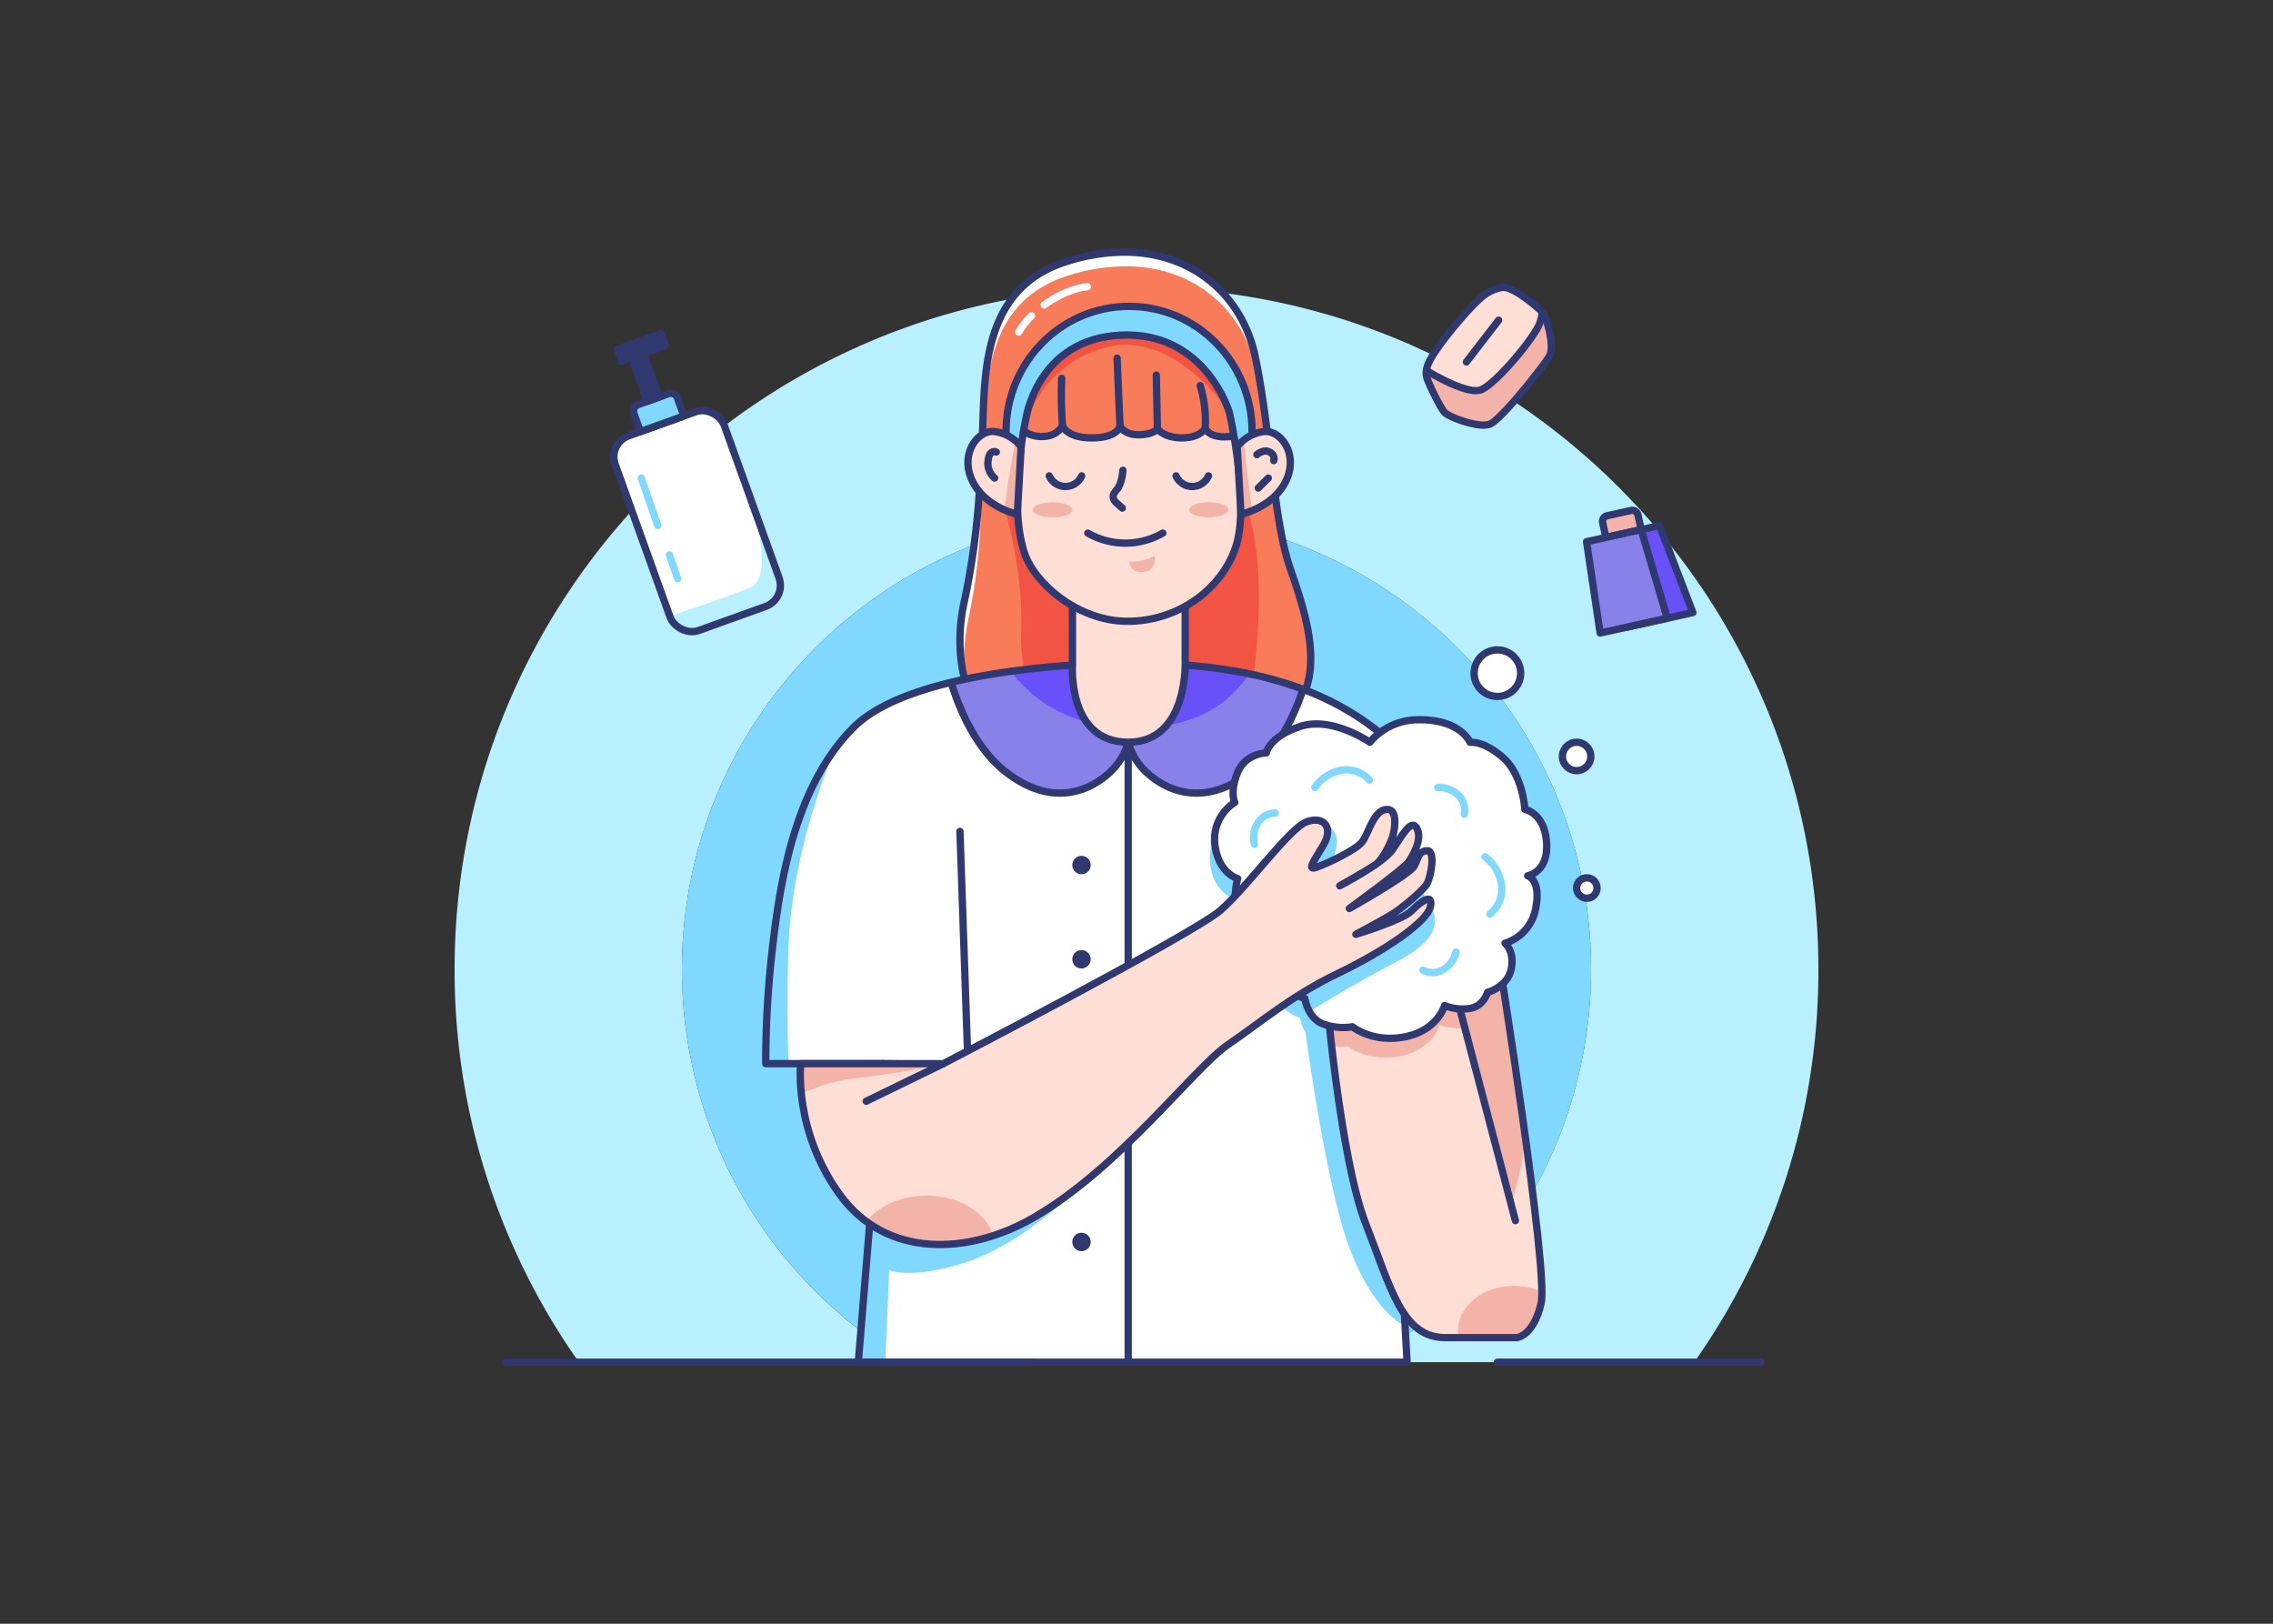 <svg id="Covid_Medical_Illustration" data-name="Covid Medical Illustration" xmlns="http://www.w3.org/2000/svg" xmlns:xlink="http://www.w3.org/1999/xlink" viewBox="0 0 700 500"><rect x="0" y="0" width="700" height="500" fill="#333333" stroke="none"/><defs><style>.cls-1,.cls-10{fill:#fff;}.cls-1,.cls-12,.cls-13,.cls-14,.cls-2,.cls-3,.cls-36,.cls-4,.cls-7{stroke:#303870;}.cls-1,.cls-12,.cls-13,.cls-14,.cls-15,.cls-2,.cls-21,.cls-3,.cls-36,.cls-4,.cls-7{stroke-linecap:round;stroke-linejoin:round;stroke-width:2.25px;}.cls-16,.cls-2{fill:#f4b3a8;}.cls-28,.cls-3{fill:#feded5;}.cls-4,.cls-5,.cls-6{fill:#f87b5a;}.cls-6{clip-path:url(#clip-path);}.cls-23,.cls-7{fill:#8981ea;}.cls-8{fill:#b8f0ff;}.cls-13,.cls-9{fill:#80d8ff;}.cls-11{clip-path:url(#clip-path-2);}.cls-12,.cls-15,.cls-21{fill:none;}.cls-14,.cls-27{fill:#303870;}.cls-15{stroke:#80d8ff;}.cls-17{clip-path:url(#clip-path-3);}.cls-18{clip-path:url(#clip-path-4);}.cls-19{clip-path:url(#clip-path-5);}.cls-20{fill:#f25444;}.cls-21{stroke:#fff;}.cls-22{clip-path:url(#clip-path-6);}.cls-24{clip-path:url(#clip-path-7);}.cls-25,.cls-36{fill:#6851f9;}.cls-26{clip-path:url(#clip-path-8);}.cls-29{clip-path:url(#clip-path-9);}.cls-30{clip-path:url(#clip-path-10);}.cls-31{clip-path:url(#clip-path-11);}.cls-32{clip-path:url(#clip-path-12);}.cls-33{clip-path:url(#clip-path-13);}.cls-34{clip-path:url(#clip-path-14);}.cls-35{clip-path:url(#clip-path-15);}</style><clipPath id="clip-path"><path class="cls-5" d="M309.86,232.57c-11.31-7-15-24.6-11.19-42.31s3.52-33.62,4.26-52.1-.33-45,25.93-53.26A59.61,59.61,0,0,1,345.92,82c21.68-.3,37.05,13.39,41,32.12,4.88,23.34,5.5,50.15,10.86,65.51s10.86,33.29,0,44.6S309.86,232.57,309.86,232.57Z"/></clipPath><clipPath id="clip-path-2"><rect class="cls-1" x="196.86" y="128.63" width="35.67" height="63.7" rx="6.87" transform="translate(-41.63 82.08) rotate(-19.77)"/></clipPath><clipPath id="clip-path-3"><path class="cls-2" d="M456.19,91.61c-3.71,3.16-9.93,10.58-13.31,15.38s-4.37,7.2-3.17,10.15,3.93,8.4,5.13,9.81,10.36,4.91,13.86,3.71,17-18.32,18.54-21.16-.87-12-2.29-13.42-8.77-7.9-12.26-7.58A12.87,12.87,0,0,0,456.19,91.61Z"/></clipPath><clipPath id="clip-path-4"><path class="cls-1" d="M309.49,228.2c-11.31-7-16.44-25-12.59-42.68s4.92-33.25,5.66-51.73-.33-45,25.93-53.26a59.61,59.61,0,0,1,17.06-2.88c21.68-.3,37.05,13.38,41,32.12,4.88,23.34,5.5,50.15,10.86,65.51s10.86,33.29,0,44.6S309.49,228.2,309.49,228.2Z"/></clipPath><clipPath id="clip-path-5"><path class="cls-6" d="M309.86,232.57c-11.31-7-15.39-24.7-11.55-42.41s3.88-33.52,4.62-52"/></clipPath><clipPath id="clip-path-6"><path class="cls-1" d="M349.63,204.19c-20.72-.12-69.88,2.91-86.75,19.78s-22.11,43.64-24.73,65.75a307.76,307.76,0,0,0-2.33,37.82H271.9l-7.57,91.92h169l-5.24-94.54h36.08s-4.95-58.18-22.4-81.46S400.6,204.48,349.63,204.19Z"/></clipPath><clipPath id="clip-path-7"><path class="cls-7" d="M291.39,204.19s4.24,22.69,18.61,33.71c15.3,11.73,27.06,4.33,31.71,0a19.77,19.77,0,0,0,5.73-9.35L324.55,197.5Z"/></clipPath><clipPath id="clip-path-8"><path class="cls-7" d="M403.5,204.19s-4.25,22.69-18.62,33.71c-15.3,11.73-27.05,4.33-31.71,0a19.87,19.87,0,0,1-5.73-9.35l22.89-31.05Z"/></clipPath><clipPath id="clip-path-9"><path class="cls-3" d="M408.33,305.14s4.37,51.49,12.22,71.56,11.2,35.2,24.58,35.2h22s5.15-.43,7.48-10.62-13.3-107.78-13.3-107.78Z"/></clipPath><clipPath id="clip-path-10"><path class="cls-1" d="M421.86,228.55s-11.64-8.07-21.38-4.87S390,231.83,390,231.83s-6.4.07-8.87,6.07-.87,9.2-.87,9.2a13.46,13.46,0,0,0-6.11,13.09c1.16,8.87,7,10.33,7,10.33s-4.07,14.54,6,25.31,14.69,11.63,14.69,11.63.87,6.11,5.67,7.86a18.18,18.18,0,0,0,9,.86s6.25,5.1,16.29,3.06,12.07-9.6,12.07-9.6a15.22,15.22,0,0,0,7.86.88c4.21-.73,5.38-4.95,5.38-4.95s6.11-1.6,7.27-7.13-1.89-8-1.89-8a13.69,13.69,0,0,0,9.45-10.76c1.75-8.87-2.47-10-2.47-10s6.4-1,5.82-10.18-6.69-10.29-6.69-10.29-.58-10.51-6.69-15.89-10.18-4.73-10.18-4.73-3.06-7.63-17.31-6.91A19.48,19.48,0,0,0,421.86,228.55Z"/></clipPath><clipPath id="clip-path-11"><path class="cls-3" d="M315.89,129.19s-5.55,25.39-.43,41c3.07,9.34,16.43,21.12,31.79,21.12s28.81-9.6,33.29-22.83-1.92-41.4-1.92-41.4-7.25-25-33.29-23.89S315.89,129.19,315.89,129.19Z"/></clipPath><clipPath id="clip-path-12"><path class="cls-4" d="M313.29,130.26s1.64,3.94,7.08,4.16S327.2,131,327.2,131s1,3.84,9.06,3.84,8.65-3.62,8.65-3.62,1.17,2.66,5.76,2.66,5.76-1.81,5.76-1.81,2,2.77,7.57,2.77,7.15-2.88,7.15-2.88,1.07,2.56,5.87,2.56,6-1.66,6-1.66-3.74-32.8-36.07-32.37S313.29,130.26,313.29,130.26Z"/></clipPath><clipPath id="clip-path-13"><path class="cls-3" d="M314.47,137.55a12.45,12.45,0,0,0-8.19-4.66c-5.26-.57-10.81,7-6.82,15.22s13.83,10.24,13.83,10.24Z"/></clipPath><clipPath id="clip-path-14"><path class="cls-3" d="M381,137.55a12.45,12.45,0,0,1,8.18-4.66c5.27-.57,10.82,7,6.83,15.22s-13.83,10.24-13.83,10.24Z"/></clipPath><clipPath id="clip-path-15"><path class="cls-3" d="M246.59,327.54h43.92s76.8-39.86,85.24-47.13S397.06,255,402.4,253.06s8.3,1.75,5.24,7-5.34,8.08-2.18,7,12.11-5.35,14-7.75,3.38-9.27,7.09-10,3.17,4.59,2.62,7.2-3.27,8.19-5.67,9.82-10.91,6.44-10.91,6.44,13.31-6.87,16.25-11.13,5.79-9.82,7.53-6.54-1.2,8.29-2.62,10.36-18.21,14.29-18.21,14.29,18.54-10.36,20-13.09,1.2-4.47,3.93-4.69,1.2,8,0,10.14-8,7.75-10.91,9.5-11,6.1-11,6.1,14.4-4.36,17.13-7.2,6.87-5.89,5.78-1.2S426.3,292.88,412,299.75s-23.67,15-33.92,22-33,37.52-59.35,52.94c-20.45,12-46,12.8-60.22-7S246.59,327.54,246.59,327.54Z"/></clipPath></defs><g id="Wash_your_hand" data-name="Wash your hand"><path class="cls-8" d="M210,298.53c0-77.22,62.82-140,140-140s140,62.82,140,140a140.11,140.11,0,0,1-69.48,120.93H521.75A209,209,0,0,0,560,298.53c0-116-94-210-210-210s-210,94-210,210a209,209,0,0,0,38.29,120.93H279.44A140.11,140.11,0,0,1,210,298.53Z"/><path class="cls-9" d="M490,298.53c0-77.22-62.82-140-140-140s-140,62.82-140,140a140.11,140.11,0,0,0,69.48,120.93H420.56A140.11,140.11,0,0,0,490,298.53Z"/><rect class="cls-10" x="196.86" y="128.63" width="35.67" height="63.7" rx="6.87" transform="translate(-41.63 82.08) rotate(-19.77)"/><g class="cls-11"><path class="cls-8" d="M230,150.38s9.62,26.79,1.07,30.5c-7.71,3.34-29.84,10.51-29.84,10.51l4.88,8.82,46.74-14.83-22.85-35"/></g><rect class="cls-12" x="196.86" y="128.63" width="35.67" height="63.7" rx="6.87" transform="translate(-41.63 82.08) rotate(-19.77)"/><path class="cls-13" d="M197.61,122.68h9.9a2.16,2.16,0,0,1,2.16,2.16v5.9a0,0,0,0,1,0,0H195.44a0,0,0,0,1,0,0v-5.9A2.16,2.16,0,0,1,197.61,122.68Z" transform="translate(-30.92 75.98) rotate(-19.77)"/><rect class="cls-14" x="196.83" y="109.04" width="3.89" height="14.3" transform="translate(-27.58 74.09) rotate(-19.77)"/><rect class="cls-14" x="195.55" y="99.84" width="3.89" height="14.3" transform="translate(231.37 -115.06) rotate(70.23)"/><line class="cls-15" x1="197.5" y1="147.2" x2="202.56" y2="161.8"/><line class="cls-15" x1="206.16" y1="170.89" x2="208.69" y2="178.19"/><path class="cls-16" d="M456.19,91.61c-3.71,3.16-9.93,10.58-13.31,15.38s-4.37,7.2-3.17,10.15,3.93,8.4,5.13,9.81,10.36,4.91,13.86,3.71,17-18.32,18.54-21.16-.87-12-2.29-13.42-8.77-7.9-12.26-7.58A12.87,12.87,0,0,0,456.19,91.61Z"/><g class="cls-17"><path class="cls-3" d="M437.42,113s14.08,9,18.77,7,16.47-16.14,18-20.51.65-6.67-3.17-11-11.34-5.61-18.11.83S437.42,113,437.42,113Z"/><line class="cls-12" x1="461.53" y1="98.59" x2="451.6" y2="111.46"/></g><path class="cls-12" d="M456.19,91.61c-3.71,3.16-9.93,10.58-13.31,15.38s-4.37,7.2-3.17,10.15,3.93,8.4,5.13,9.81,10.36,4.91,13.86,3.71,17-18.32,18.54-21.16-.87-12-2.29-13.42-8.77-7.9-12.26-7.58A12.87,12.87,0,0,0,456.19,91.61Z"/><path class="cls-10" d="M309.49,228.2c-11.31-7-16.44-25-12.59-42.68s4.92-33.25,5.66-51.73-.33-45,25.93-53.26a59.61,59.61,0,0,1,17.06-2.88c21.68-.3,37.05,13.38,41,32.12,4.88,23.34,5.5,50.15,10.86,65.51s10.86,33.29,0,44.6S309.49,228.2,309.49,228.2Z"/><g class="cls-18"><path class="cls-5" d="M309.86,232.57c-11.31-7-15-24.6-11.19-42.31s3.52-33.62,4.26-52.1-.33-45,25.93-53.26A59.61,59.61,0,0,1,345.92,82c21.68-.3,37.05,13.39,41,32.12,4.88,23.34,5.5,50.15,10.86,65.51s10.86,33.29,0,44.6S309.86,232.57,309.86,232.57Z"/><path class="cls-5" d="M309.86,232.57c-11.31-7-15.39-24.7-11.55-42.41s3.88-33.52,4.62-52"/><g class="cls-19"><ellipse class="cls-5" cx="348.08" cy="137.23" rx="37.88" ry="38.52"/></g><path class="cls-20" d="M306.28,147.2s9.18,23,8.19,47.73c-.69,17.29,10.48,36.44,10.48,36.44h57.18s8.6-36.61,4.41-64.16-15-25.57-15-25.57Z"/><ellipse class="cls-13" cx="347.71" cy="132.86" rx="37.88" ry="38.52"/><path class="cls-21" d="M321.56,93.9c.75-.55,1.56-1.09,2.42-1.61,6.49-3.9,10.86-4,10.86-4"/><path class="cls-21" d="M313.71,102.25a26.51,26.51,0,0,1,3.94-5"/></g><path class="cls-12" d="M309.49,228.2c-11.31-7-16.44-25-12.59-42.68s4.92-33.25,5.66-51.73-.33-45,25.93-53.26a59.61,59.61,0,0,1,17.06-2.88c21.68-.3,37.05,13.38,41,32.12,4.88,23.34,5.5,50.15,10.86,65.51s10.86,33.29,0,44.6S309.49,228.2,309.49,228.2Z"/><path class="cls-10" d="M349.63,204.19c-20.72-.12-69.88,2.91-86.75,19.78s-22.11,43.64-24.73,65.75a307.76,307.76,0,0,0-2.33,37.82H271.9l-7.57,91.92h169l-5.24-94.54h36.08s-4.95-58.18-22.4-81.46S400.6,204.48,349.63,204.19Z"/><g class="cls-22"><polygon class="cls-9" points="276.56 327.38 267.41 327.38 258.12 422.83 272.48 422.83 276.56 327.38"/><path class="cls-23" d="M291.39,204.19s4.24,22.69,18.61,33.71c15.3,11.73,27.06,4.33,31.71,0a19.77,19.77,0,0,0,5.73-9.35L324.55,197.5Z"/><g class="cls-24"><path class="cls-25" d="M306.28,197.58s8.71,27,43.72,26.66,39.19-27.79,39.19-27.79Z"/></g><path class="cls-12" d="M291.39,204.19s4.24,22.69,18.61,33.71c15.3,11.73,27.06,4.33,31.71,0a19.77,19.77,0,0,0,5.73-9.35L324.55,197.5Z"/><path class="cls-23" d="M403.5,204.19s-4.25,22.69-18.62,33.71c-15.3,11.73-27.05,4.33-31.71,0a19.87,19.87,0,0,1-5.73-9.35l22.89-31.05Z"/><g class="cls-26"><path class="cls-25" d="M306.28,197.58s8.71,27,43.72,26.66,39.19-27.79,39.19-27.79Z"/></g><path class="cls-12" d="M403.5,204.19s-4.25,22.69-18.62,33.71c-15.3,11.73-27.05,4.33-31.71,0a19.87,19.87,0,0,1-5.73-9.35l22.89-31.05Z"/><line class="cls-12" x1="347.44" y1="228.55" x2="347.44" y2="419.46"/><circle class="cls-27" cx="333.06" cy="266.37" r="2.84"/><circle class="cls-27" cx="333.06" cy="295.39" r="2.84"/><circle class="cls-27" cx="333.06" cy="324.41" r="2.84"/><circle class="cls-27" cx="333.06" cy="353.43" r="2.84"/><circle class="cls-27" cx="333.06" cy="382.44" r="2.84"/><polyline class="cls-12" points="295.63 256.01 298.1 327.86 271.9 327.54"/><path class="cls-9" d="M258.12,228.55s-14.45,30.6-15.39,64.95c-.66,24.22.38,40,.38,40h-16.9s-1.5-29.28,7.89-55.19S258.12,228.55,258.12,228.55Z"/><path class="cls-9" d="M272.76,390.73s6.75,3.94,25.34-2.25S336.31,362,336.31,362l-63.55,6.2Z"/><path class="cls-9" d="M420.37,234.5s-11.63-8.07-21.38-4.87-10.47,8.14-10.47,8.14-6.4.08-8.87,6.07-.88,9.2-.88,9.2a13.44,13.44,0,0,0-6.1,13.09c1.16,8.88,7,10.33,7,10.33s-4.08,14.55,6,25.31,14.69,11.64,14.69,11.64.87,6.11,5.67,7.85a18.12,18.12,0,0,0,9,.87s6.26,5.1,16.29,3.06,12.08-9.6,12.08-9.6a15.1,15.1,0,0,0,7.85.87c4.22-.73,5.38-4.94,5.38-4.94s6.11-1.6,7.28-7.13-1.9-8-1.9-8a13.71,13.71,0,0,0,9.46-10.76c1.74-8.88-2.47-10-2.47-10s6.4-1,5.81-10.18-6.69-10.3-6.69-10.3-.58-10.5-6.69-15.88-10.18-4.73-10.18-4.73-3-7.64-17.31-6.91A19.48,19.48,0,0,0,420.37,234.5Z"/><path class="cls-9" d="M402,317.82s6.37,47.57,13.64,66.63c9,23.58,19.87,24.95,19.87,24.95l-7.85-90.19Z"/></g><path class="cls-12" d="M349.63,204.19c-20.72-.12-69.88,2.91-86.75,19.78s-22.11,43.64-24.73,65.75a307.76,307.76,0,0,0-2.33,37.82H271.9l-7.57,91.92h169l-5.24-94.54h36.08s-4.95-58.18-22.4-81.46S400.6,204.48,349.63,204.19Z"/><path class="cls-28" d="M408.33,305.14s4.37,51.49,12.22,71.56,11.2,35.2,24.58,35.2h22s5.15-.43,7.48-10.62-13.3-107.78-13.3-107.78Z"/><g class="cls-29"><path class="cls-16" d="M420.37,234.5s-11.63-8.07-21.38-4.87-10.47,8.14-10.47,8.14-6.4.08-8.87,6.07-.88,9.2-.88,9.2a13.44,13.44,0,0,0-6.1,13.09c1.16,8.88,7,10.33,7,10.33s-4.08,14.55,6,25.31,14.69,11.64,14.69,11.64.87,6.11,5.67,7.85a18.12,18.12,0,0,0,9,.87s6.26,5.1,16.29,3.06,12.08-9.6,12.08-9.6a15.1,15.1,0,0,0,7.85.87c4.22-.73,5.38-4.94,5.38-4.94s6.11-1.6,7.28-7.13-1.9-8-1.9-8a13.71,13.71,0,0,0,9.46-10.76c1.74-8.88-2.47-10-2.47-10s6.4-1,5.81-10.18-6.69-10.3-6.69-10.3-.58-10.5-6.69-15.88-10.18-4.73-10.18-4.73-3-7.64-17.31-6.91A19.48,19.48,0,0,0,420.37,234.5Z"/><path class="cls-16" d="M465.34,370.75h0L447,302.32l18.4-3.88,3.91,27.65A99.14,99.14,0,0,1,465.34,370.75Z"/><line class="cls-3" x1="449.58" y1="310.68" x2="466.69" y2="375.87"/><ellipse class="cls-16" cx="466.21" cy="409.83" rx="17.21" ry="13.89"/></g><path class="cls-12" d="M408.33,305.14s4.37,51.49,12.22,71.56,11.2,35.2,24.58,35.2h22s5.15-.43,7.48-10.62-13.3-107.78-13.3-107.78Z"/><path class="cls-10" d="M421.86,228.55s-11.64-8.07-21.38-4.87S390,231.83,390,231.83s-6.4.07-8.87,6.07-.87,9.2-.87,9.2a13.46,13.46,0,0,0-6.11,13.09c1.16,8.87,7,10.33,7,10.33s-4.07,14.54,6,25.31,14.69,11.63,14.69,11.63.87,6.11,5.67,7.86a18.18,18.18,0,0,0,9,.86s6.25,5.1,16.29,3.06,12.07-9.6,12.07-9.6a15.22,15.22,0,0,0,7.86.88c4.21-.73,5.38-4.95,5.38-4.95s6.11-1.6,7.27-7.13-1.89-8-1.89-8a13.69,13.69,0,0,0,9.45-10.76c1.75-8.87-2.47-10-2.47-10s6.4-1,5.82-10.18-6.69-10.29-6.69-10.29-.58-10.51-6.69-15.89-10.18-4.73-10.18-4.73-3.06-7.63-17.31-6.91A19.48,19.48,0,0,0,421.86,228.55Z"/><g class="cls-30"><path class="cls-9" d="M408.26,254a5.39,5.39,0,0,1,3.41,5.92c-.5,4.64-3.34,10.4-3.34,10.4l18.18-21.06,13.86,30s7.34,7.69-9.93,16.7-30.14,17.47-30.14,17.47l-18.17-25.55L408.26,254"/><path class="cls-15" d="M404.91,242.5a12.52,12.52,0,0,1,8.16-5.31,9.32,9.32,0,0,1,8.64,3"/><path class="cls-15" d="M386.33,260a8.52,8.52,0,0,1,1-6.58,6.35,6.35,0,0,1,5.43-3.07"/><path class="cls-15" d="M442.78,242.51a8.55,8.55,0,0,1,6.25,2.27,6.38,6.38,0,0,1,1.92,5.95"/><path class="cls-15" d="M448.37,293.19a8.58,8.58,0,0,1-3.92,5.38,6.37,6.37,0,0,1-6.24.18"/><path class="cls-15" d="M457.34,263.84a13,13,0,0,1,5.08,8.76,9.68,9.68,0,0,1-3.57,8.8"/></g><path class="cls-12" d="M421.86,228.55s-11.64-8.07-21.38-4.87S390,231.83,390,231.83s-6.4.07-8.87,6.07-.87,9.2-.87,9.2a13.46,13.46,0,0,0-6.11,13.09c1.16,8.87,7,10.33,7,10.33s-4.07,14.54,6,25.31,14.69,11.63,14.69,11.63.87,6.11,5.67,7.86a18.18,18.18,0,0,0,9,.86s6.25,5.1,16.29,3.06,12.07-9.6,12.07-9.6a15.22,15.22,0,0,0,7.86.88c4.21-.73,5.38-4.95,5.38-4.95s6.11-1.6,7.27-7.13-1.89-8-1.89-8a13.69,13.69,0,0,0,9.45-10.76c1.75-8.87-2.47-10-2.47-10s6.4-1,5.82-10.18-6.69-10.29-6.69-10.29-.58-10.51-6.69-15.89-10.18-4.73-10.18-4.73-3.06-7.63-17.31-6.91A19.48,19.48,0,0,0,421.86,228.55Z"/><path class="cls-3" d="M330.28,184.84v19.64s-1.74,24.07,17.16,24.07S365,202.88,365,202.88v-18Z"/><path class="cls-28" d="M315.89,129.19s-5.55,25.39-.43,41c3.07,9.34,16.43,21.12,31.79,21.12s28.81-9.6,33.29-22.83-1.92-41.4-1.92-41.4-7.25-25-33.29-23.89S315.89,129.19,315.89,129.19Z"/><g class="cls-31"><path class="cls-5" d="M313.29,130.26s1.64,3.94,7.08,4.16S327.2,131,327.2,131s1,3.84,9.06,3.84,8.65-3.62,8.65-3.62,1.17,2.66,5.76,2.66,5.76-1.81,5.76-1.81,2,2.77,7.57,2.77,7.15-2.88,7.15-2.88,1.07,2.56,5.87,2.56,6-1.66,6-1.66-3.74-32.8-36.07-32.37S313.29,130.26,313.29,130.26Z"/><g class="cls-32"><path class="cls-4" d="M327.2,131a126.53,126.53,0,0,1-.24-14.51"/><line class="cls-4" x1="344.02" y1="110.3" x2="344.91" y2="131.22"/><line class="cls-4" x1="356.1" y1="115.51" x2="356.43" y2="132.07"/><path class="cls-4" d="M369.62,118.74A37.9,37.9,0,0,1,371.15,132"/><path class="cls-20" d="M315.19,132.86s4.12-20.27,25.43-25.88,38,20.07,38,20.07-7.31-33.93-36-29.7-27.4,35.51-27.4,35.51"/></g><path class="cls-12" d="M313.29,130.26s1.64,3.94,7.08,4.16S327.2,131,327.2,131s1,3.84,9.06,3.84,8.65-3.62,8.65-3.62,1.17,2.66,5.76,2.66,5.76-1.81,5.76-1.81,2,2.77,7.57,2.77,7.15-2.88,7.15-2.88,1.07,2.56,5.87,2.56,6-1.66,6-1.66-3.74-32.8-36.07-32.37S313.29,130.26,313.29,130.26Z"/><path class="cls-12" d="M323.12,146.54a5.46,5.46,0,0,0,10,0"/><path class="cls-12" d="M362.17,146.54a5.46,5.46,0,0,0,10,0"/><path class="cls-12" d="M345.83,144.81s-.29,4.14-1.83,5.87-1.64,2.89,0,4.33l1.64,1.45"/><path class="cls-12" d="M335,164.16a23.2,23.2,0,0,0,23.1,0"/><path class="cls-16" d="M347.66,172.92a14.8,14.8,0,0,0,4.71-.49,10.46,10.46,0,0,0,3.18-1.34s1,4.42-3.27,5S347.66,172.92,347.66,172.92Z"/></g><path class="cls-12" d="M315.89,129.19s-5.55,25.39-.43,41c3.07,9.34,16.43,21.12,31.79,21.12s28.81-9.6,33.29-22.83-1.92-41.4-1.92-41.4-7.25-25-33.29-23.89S315.89,129.19,315.89,129.19Z"/><path class="cls-28" d="M314.47,137.55a12.45,12.45,0,0,0-8.19-4.66c-5.26-.57-10.81,7-6.82,15.22s13.83,10.24,13.83,10.24Z"/><g class="cls-33"><path class="cls-3" d="M306.83,139.2s-2.16-1-2.53,2.63a5.9,5.9,0,0,0,2,5.37"/><path class="cls-16" d="M313.29,132.86s-3.92,18.83-3.83,25.63,5.82,5.68,5.82,5.68l2.25-30.88Z"/></g><path class="cls-12" d="M314.47,137.55a12.45,12.45,0,0,0-8.19-4.66c-5.26-.57-10.81,7-6.82,15.22s13.83,10.24,13.83,10.24Z"/><path class="cls-28" d="M381,137.55a12.45,12.45,0,0,1,8.18-4.66c5.27-.57,10.82,7,6.83,15.22s-13.83,10.24-13.83,10.24Z"/><g class="cls-34"><path class="cls-3" d="M387.08,140s2.06-1.86,3.92-.79a2.22,2.22,0,0,1,1.29,2.62"/><line class="cls-3" x1="390.6" y1="147.2" x2="387.5" y2="150.28"/><path class="cls-16" d="M382.71,132.86s1.69,15.87,2.54,21.78,1.29,12.57,1.29,12.57-9.88-5.25-9.6-5.67.08-27,.08-27Z"/></g><path class="cls-12" d="M381,137.55a12.45,12.45,0,0,1,8.18-4.66c5.27-.57,10.82,7,6.83,15.22s-13.83,10.24-13.83,10.24Z"/><circle class="cls-1" cx="461.14" cy="207.29" r="7.17"/><circle class="cls-1" cx="485.54" cy="232.93" r="4.37"/><circle class="cls-1" cx="488.69" cy="273.45" r="3.15"/><path class="cls-28" d="M246.59,327.54h43.92s76.8-39.86,85.24-47.13S397.06,255,402.4,253.06s8.3,1.75,5.24,7-5.34,8.08-2.18,7,12.11-5.35,14-7.75,3.38-9.27,7.09-10,3.17,4.59,2.62,7.2-3.27,8.19-5.67,9.82-10.91,6.44-10.91,6.44,13.31-6.87,16.25-11.13,5.79-9.82,7.53-6.54-1.2,8.29-2.62,10.36-18.21,14.29-18.21,14.29,18.54-10.36,20-13.09,1.2-4.47,3.93-4.69,1.2,8,0,10.14-8,7.75-10.91,9.5-11,6.1-11,6.1,14.4-4.36,17.13-7.2,6.87-5.89,5.78-1.2S426.3,292.88,412,299.75s-23.67,15-33.92,22-33,37.52-59.35,52.94c-20.45,12-46,12.8-60.22-7S246.59,327.54,246.59,327.54Z"/><g class="cls-35"><line class="cls-3" x1="290.51" y1="327.54" x2="266.76" y2="339.11"/><path class="cls-16" d="M240.1,341.36s7.51-7.5,23.65-9.38a248.47,248.47,0,0,0,26.76-4.44V316.18H242Z"/><ellipse class="cls-16" cx="285.26" cy="383.2" rx="20.84" ry="15.02"/></g><path class="cls-12" d="M246.59,327.54h43.92s76.8-39.86,85.24-47.13S397.06,255,402.4,253.06s8.3,1.75,5.24,7-5.34,8.08-2.18,7,12.11-5.35,14-7.75,3.38-9.27,7.09-10,3.17,4.59,2.62,7.2-3.27,8.19-5.67,9.82-10.91,6.44-10.91,6.44,13.31-6.87,16.25-11.13,5.79-9.82,7.53-6.54-1.2,8.29-2.62,10.36-18.21,14.29-18.21,14.29,18.54-10.36,20-13.09,1.2-4.47,3.93-4.69,1.2,8,0,10.14-8,7.75-10.91,9.5-11,6.1-11,6.1,14.4-4.36,17.13-7.2,6.87-5.89,5.78-1.2S426.3,292.88,412,299.75s-23.67,15-33.92,22-33,37.52-59.35,52.94c-20.45,12-46,12.8-60.22-7S246.59,327.54,246.59,327.54Z"/><ellipse class="cls-16" cx="324.16" cy="156.97" rx="6.07" ry="2.32"/><ellipse class="cls-16" cx="372.31" cy="156.97" rx="6.07" ry="2.32"/><polygon class="cls-36" points="521.34 188.63 500.67 193.19 496.48 165.07 511.07 161.85 521.34 188.63"/><path class="cls-2" d="M495.53,157.93h7.53a1.8,1.8,0,0,1,1.8,1.8v4.64a0,0,0,0,1,0,0H493.73a0,0,0,0,1,0,0v-4.64A1.8,1.8,0,0,1,495.53,157.93Z" transform="translate(-22.99 111.34) rotate(-12.44)"/><polygon class="cls-7" points="513.45 190.37 492.78 194.93 488.6 166.81 505.42 163.1 513.45 190.37"/><line class="cls-2" x1="155.63" y1="419.46" x2="318.09" y2="419.46"/><line class="cls-2" x1="461.14" y1="419.46" x2="542.37" y2="419.46"/></g></svg>